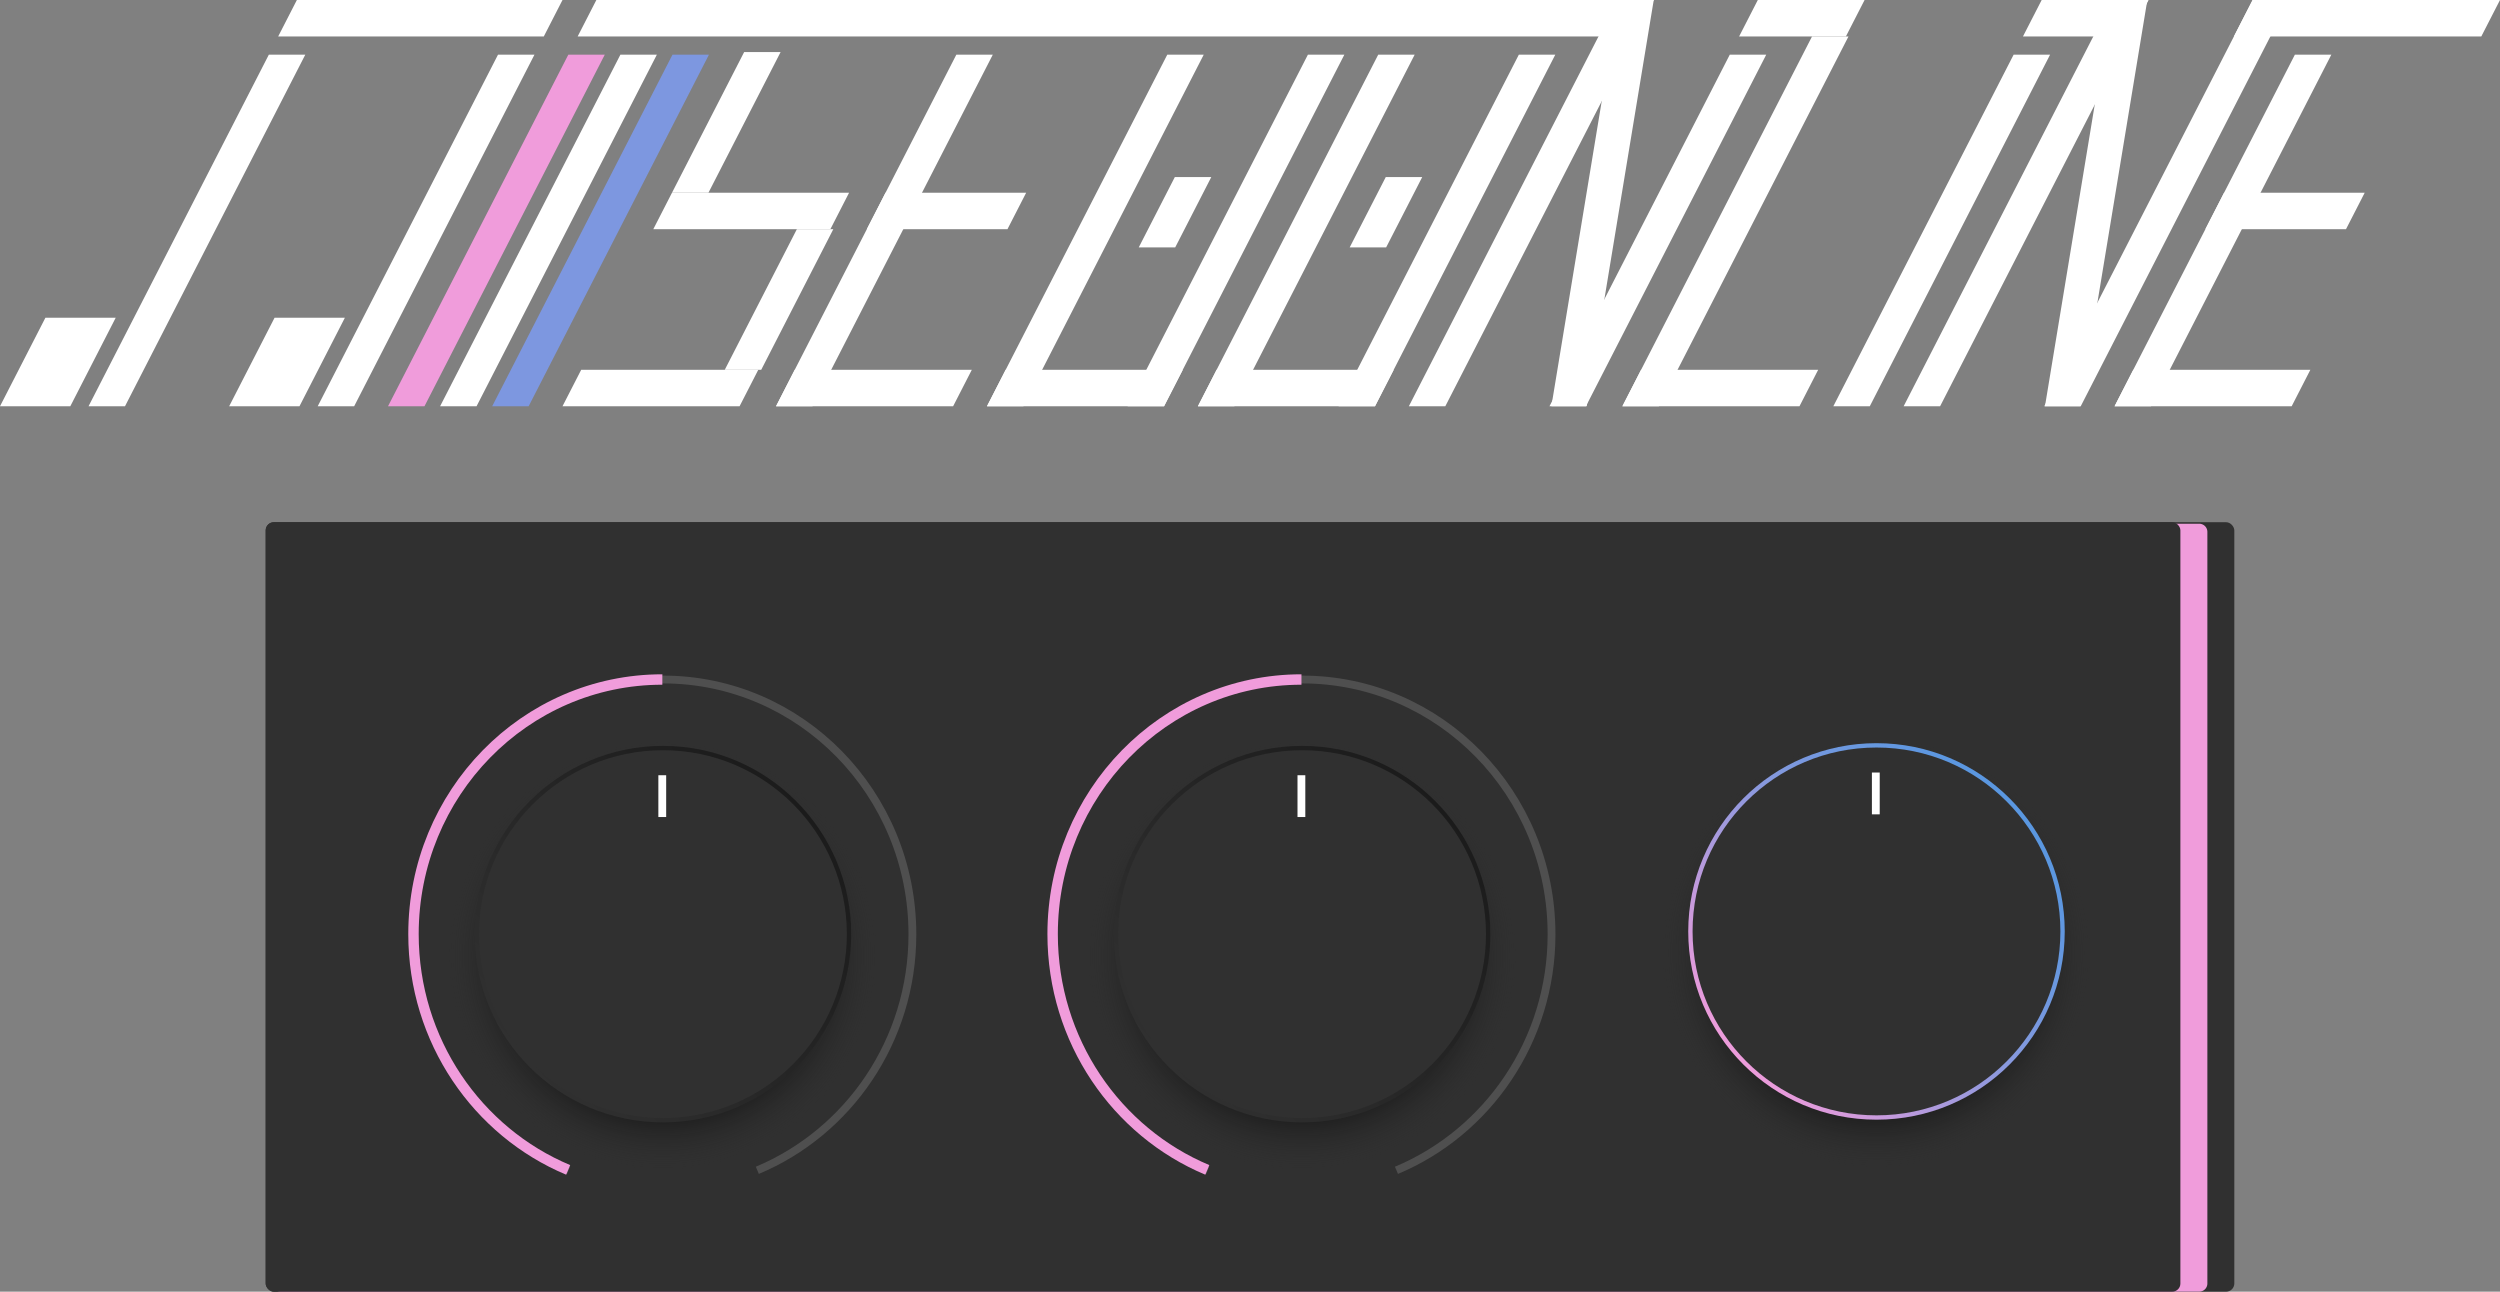 <svg xmlns="http://www.w3.org/2000/svg" xmlns:xlink="http://www.w3.org/1999/xlink" width="960" height="496" viewBox="0 0 960 496">
  <rect x="0" y="0" width="960" height="496" fill="#808080" stroke="none"/>
  <defs>
    <style>
      .cls-1 {
        fill: #303030;
      }

      .cls-2 {
        fill: #f09cdb;
      }

      .cls-3, .cls-4, .cls-7 {
        fill: none;
        stroke-miterlimit: 10;
      }

      .cls-3 {
        stroke: #4f4f4f;
      }

      .cls-3, .cls-7 {
        stroke-width: 3px;
      }

      .cls-4 {
        stroke: #f09cdb;
        stroke-width: 4px;
      }

      .cls-5 {
        fill: url(#Dégradé_sans_nom_6);
      }

      .cls-6 {
        fill: url(#Dégradé_sans_nom_73);
      }

      .cls-7 {
        stroke: #fff;
      }

      .cls-8 {
        fill: url(#Dégradé_sans_nom_6-2);
      }

      .cls-9 {
        fill: url(#Dégradé_sans_nom_73-2);
      }

      .cls-10 {
        fill: url(#Dégradé_sans_nom_9);
      }

      .cls-11 {
        fill: url(#Dégradé_sans_nom_114);
      }

      .cls-12 {
        fill: #fff;
      }

      .cls-13 {
        fill: #7d97e0;
      }
    </style>
    <radialGradient id="Dégradé_sans_nom_6" data-name="Dégradé sans nom 6" cx="500" cy="367.07" r="82.33" gradientUnits="userSpaceOnUse">
      <stop offset="0.59"/>
      <stop offset="1" stop-color="#303030" stop-opacity="0"/>
    </radialGradient>
    <linearGradient id="Dégradé_sans_nom_73" data-name="Dégradé sans nom 73" x1="561.31" y1="305.16" x2="444.4" y2="407.27" gradientUnits="userSpaceOnUse">
      <stop offset="0" stop-color="#1a1a1a"/>
      <stop offset="1" stop-color="#303030"/>
    </linearGradient>
    <radialGradient id="Dégradé_sans_nom_6-2" cx="254.57" cy="367.07" r="82.33" xlink:href="#Dégradé_sans_nom_6"/>
    <linearGradient id="Dégradé_sans_nom_73-2" x1="315.88" y1="305.16" x2="198.97" y2="407.27" xlink:href="#Dégradé_sans_nom_73"/>
    <radialGradient id="Dégradé_sans_nom_9" data-name="Dégradé sans nom 9" cx="720.57" cy="366.04" r="82.33" xlink:href="#Dégradé_sans_nom_6"/>
    <linearGradient id="Dégradé_sans_nom_114" data-name="Dégradé sans nom 114" x1="781.89" y1="304.12" x2="664.97" y2="406.23" gradientUnits="userSpaceOnUse">
      <stop offset="0" stop-color="#5797e0"/>
      <stop offset="0.13" stop-color="#5d97e0"/>
      <stop offset="0.3" stop-color="#6d98df"/>
      <stop offset="0.5" stop-color="#8999de"/>
      <stop offset="0.71" stop-color="#af9add"/>
      <stop offset="0.93" stop-color="#e09bdc"/>
      <stop offset="1" stop-color="#f09cdb"/>
    </linearGradient>
  </defs>
  <title>Fichier 1</title>
  <g id="Calque_2" data-name="Calque 2">
    <g id="Calque_1-2" data-name="Calque 1">
      <g id="Slide">
        <g id="Machine">
          <g id="Back">
            <rect id="Back-2" data-name="Back" class="cls-1" x="102.02" y="200.53" width="755.96" height="295.47" rx="3.16"/>
            <path id="Back-3" data-name="Back" class="cls-2" d="M844.5,496H107.81a3.13,3.13,0,0,1-3.13-3.14V204.24a3.13,3.13,0,0,1,3.13-3.13H844.5a3.13,3.13,0,0,1,3.13,3.13V492.86A3.14,3.14,0,0,1,844.5,496Z"/>
            <rect id="Back-4" data-name="Back" class="cls-1" x="102.02" y="200.53" width="735.25" height="295.47" rx="3.12"/>
          </g>
          <g id="Button2Test">
            <path id="Jauge_back" data-name="Jauge back" class="cls-3" d="M463.75,449.4c-34.93-14.6-59.54-49.67-59.54-90.61,0-54.05,42.88-97.86,95.79-97.86s95.79,43.81,95.79,97.86c0,40.94-24.62,76-59.55,90.61"/>
            <path id="Jauge" class="cls-4" d="M463.61,449.24c-34.85-14.59-59.4-49.63-59.4-90.54,0-54,42.78-97.77,95.55-97.77"/>
            <circle id="Ombre" class="cls-5" cx="500" cy="367.07" r="82.33"/>
            <circle id="Liserais_Lumineux" data-name="Liserais Lumineux" class="cls-6" cx="500" cy="358.71" r="72.29"/>
            <circle id="Centre" class="cls-1" cx="500" cy="358.71" r="70.62"/>
            <line id="Indicateur" class="cls-7" x1="499.74" y1="297.69" x2="499.74" y2="313.74"/>
          </g>
          <g id="Button2Test-2" data-name="Button2Test">
            <path id="Jauge_back-2" data-name="Jauge back" class="cls-3" d="M218.32,449.4c-34.93-14.6-59.54-49.67-59.54-90.61,0-54.05,42.88-97.86,95.79-97.86s95.79,43.81,95.79,97.86c0,40.94-24.62,76-59.55,90.61"/>
            <path id="Jauge-2" data-name="Jauge" class="cls-4" d="M218.18,449.24c-34.85-14.59-59.4-49.63-59.4-90.54,0-54,42.78-97.77,95.56-97.77"/>
            <circle id="Ombre-2" data-name="Ombre" class="cls-8" cx="254.57" cy="367.07" r="82.33"/>
            <circle id="Liserais_Lumineux-2" data-name="Liserais Lumineux" class="cls-9" cx="254.57" cy="358.71" r="72.29"/>
            <circle id="Centre-2" data-name="Centre" class="cls-1" cx="254.57" cy="358.71" r="70.62"/>
            <line id="Indicateur-2" data-name="Indicateur" class="cls-7" x1="254.31" y1="297.69" x2="254.31" y2="313.74"/>
          </g>
          <circle class="cls-10" cx="720.57" cy="366.04" r="82.33"/>
          <circle class="cls-11" cx="720.57" cy="357.67" r="72.29"/>
          <circle class="cls-1" cx="720.57" cy="357.67" r="70.62"/>
          <line id="Indicateur-3" data-name="Indicateur" class="cls-7" x1="720.31" y1="296.65" x2="720.31" y2="312.71"/>
        </g>
        <g id="Logo">
          <g id="Formes">
            <g id="Note">
              <polygon class="cls-12" points="17.44 122 44.44 122 27 156 0 156 17.44 122"/>
              <polygon class="cls-12" points="105.44 122 132.44 122 115 156 88 156 105.44 122"/>
              <polygon class="cls-12" points="103.23 21 117.23 21 48 156 34 156 103.23 21"/>
              <polygon class="cls-12" points="191.23 21 205.23 21 136 156 122 156 191.23 21"/>
              <polygon class="cls-12" points="114 0 216 0 208.82 14 106.82 14 114 0"/>
            </g>
            <g id="Barres">
              <polygon class="cls-2" points="218.23 21 232.23 21 163 156 149 156 218.23 21"/>
              <polygon class="cls-12" points="238.23 21 252.23 21 183 156 169 156 238.23 21"/>
              <polygon class="cls-13" points="258.23 21 272.23 21 203 156 189 156 258.23 21"/>
              <polygon class="cls-12" points="229 0 635 0 627.82 14 221.82 14 229 0"/>
            </g>
          </g>
          <g id="SeqOnline">
            <g id="S">
              <polygon class="cls-12" points="285.75 20 299.75 20 272.05 74 258.05 74 285.75 20"/>
              <polygon class="cls-12" points="306 88 320 88 292.31 142 278.31 142 306 88"/>
              <polygon class="cls-12" points="291.18 142 284 156 216 156 223.18 142 291.18 142"/>
              <polygon class="cls-12" points="326.05 74 318.87 88 250.87 88 258.05 74 326.05 74"/>
            </g>
            <g id="E">
              <polygon class="cls-12" points="367.23 21 381.23 21 312 156 298 156 367.23 21"/>
              <polygon class="cls-12" points="373.18 142 366 156 298 156 305.18 142 373.18 142"/>
              <polygon class="cls-12" points="394.05 74 386.87 88 332.87 88 340.05 74 394.05 74"/>
            </g>
            <g id="Q">
              <polygon class="cls-12" points="502.23 21 516.23 21 447 156 433 156 502.23 21"/>
              <polygon class="cls-12" points="448.23 21 462.23 21 393 156 379 156 448.23 21"/>
              <polygon class="cls-12" points="454.18 142 447 156 379 156 386.18 142 454.18 142"/>
              <polygon class="cls-12" points="451.13 68 465.13 68 451.28 95 437.28 95 451.13 68"/>
            </g>
            <g id="O">
              <polygon class="cls-12" points="529.23 21 543.23 21 474 156 460 156 529.23 21"/>
              <polygon class="cls-12" points="583.23 21 597.23 21 528 156 514 156 583.23 21"/>
              <polygon class="cls-12" points="532.13 68 546.13 68 532.28 95 518.28 95 532.13 68"/>
              <polygon class="cls-12" points="535.18 142 528 156 460 156 467.18 142 535.18 142"/>
            </g>
            <g id="N">
              <polygon class="cls-12" points="621 0 635 0 555 156 541 156 621 0"/>
              <polygon class="cls-12" points="664.23 21 678.23 21 609 156 595 156 664.23 21"/>
              <polygon class="cls-12" points="635.04 0 621.47 0 595.73 156 609.3 156 635.04 0"/>
            </g>
            <g id="L">
              <polygon class="cls-12" points="695.82 14 709.82 14 637 156 623 156 695.82 14"/>
              <polygon class="cls-12" points="716 0 708.82 14 667.82 14 675 0 716 0"/>
              <polygon class="cls-12" points="698.18 142 691 156 623 156 630.18 142 698.18 142"/>
            </g>
            <g id="I">
              <polygon class="cls-12" points="773.23 21 787.23 21 718 156 704 156 773.23 21"/>
              <polygon class="cls-12" points="825 0 817.82 14 776.82 14 784 0 825 0"/>
            </g>
            <g id="N-2" data-name="N">
              <polygon class="cls-12" points="811 0 825 0 745 156 731 156 811 0"/>
              <polygon class="cls-12" points="865 0 879 0 799 156 785 156 865 0"/>
              <polygon class="cls-12" points="824.58 0 811.01 0 785.27 156 798.84 156 824.58 0"/>
            </g>
            <g id="E-2" data-name="E">
              <polygon class="cls-12" points="881.23 21 895.23 21 826 156 812 156 881.23 21"/>
              <polygon class="cls-12" points="857.82 14 865 0 960 0 952.82 14 857.82 14"/>
              <polygon class="cls-12" points="812 156 819.18 142 887.18 142 880 156 812 156"/>
              <polygon class="cls-12" points="846.87 88 854.05 74 908.05 74 900.87 88 846.87 88"/>
            </g>
          </g>
        </g>
      </g>
    </g>
  </g>
</svg>
